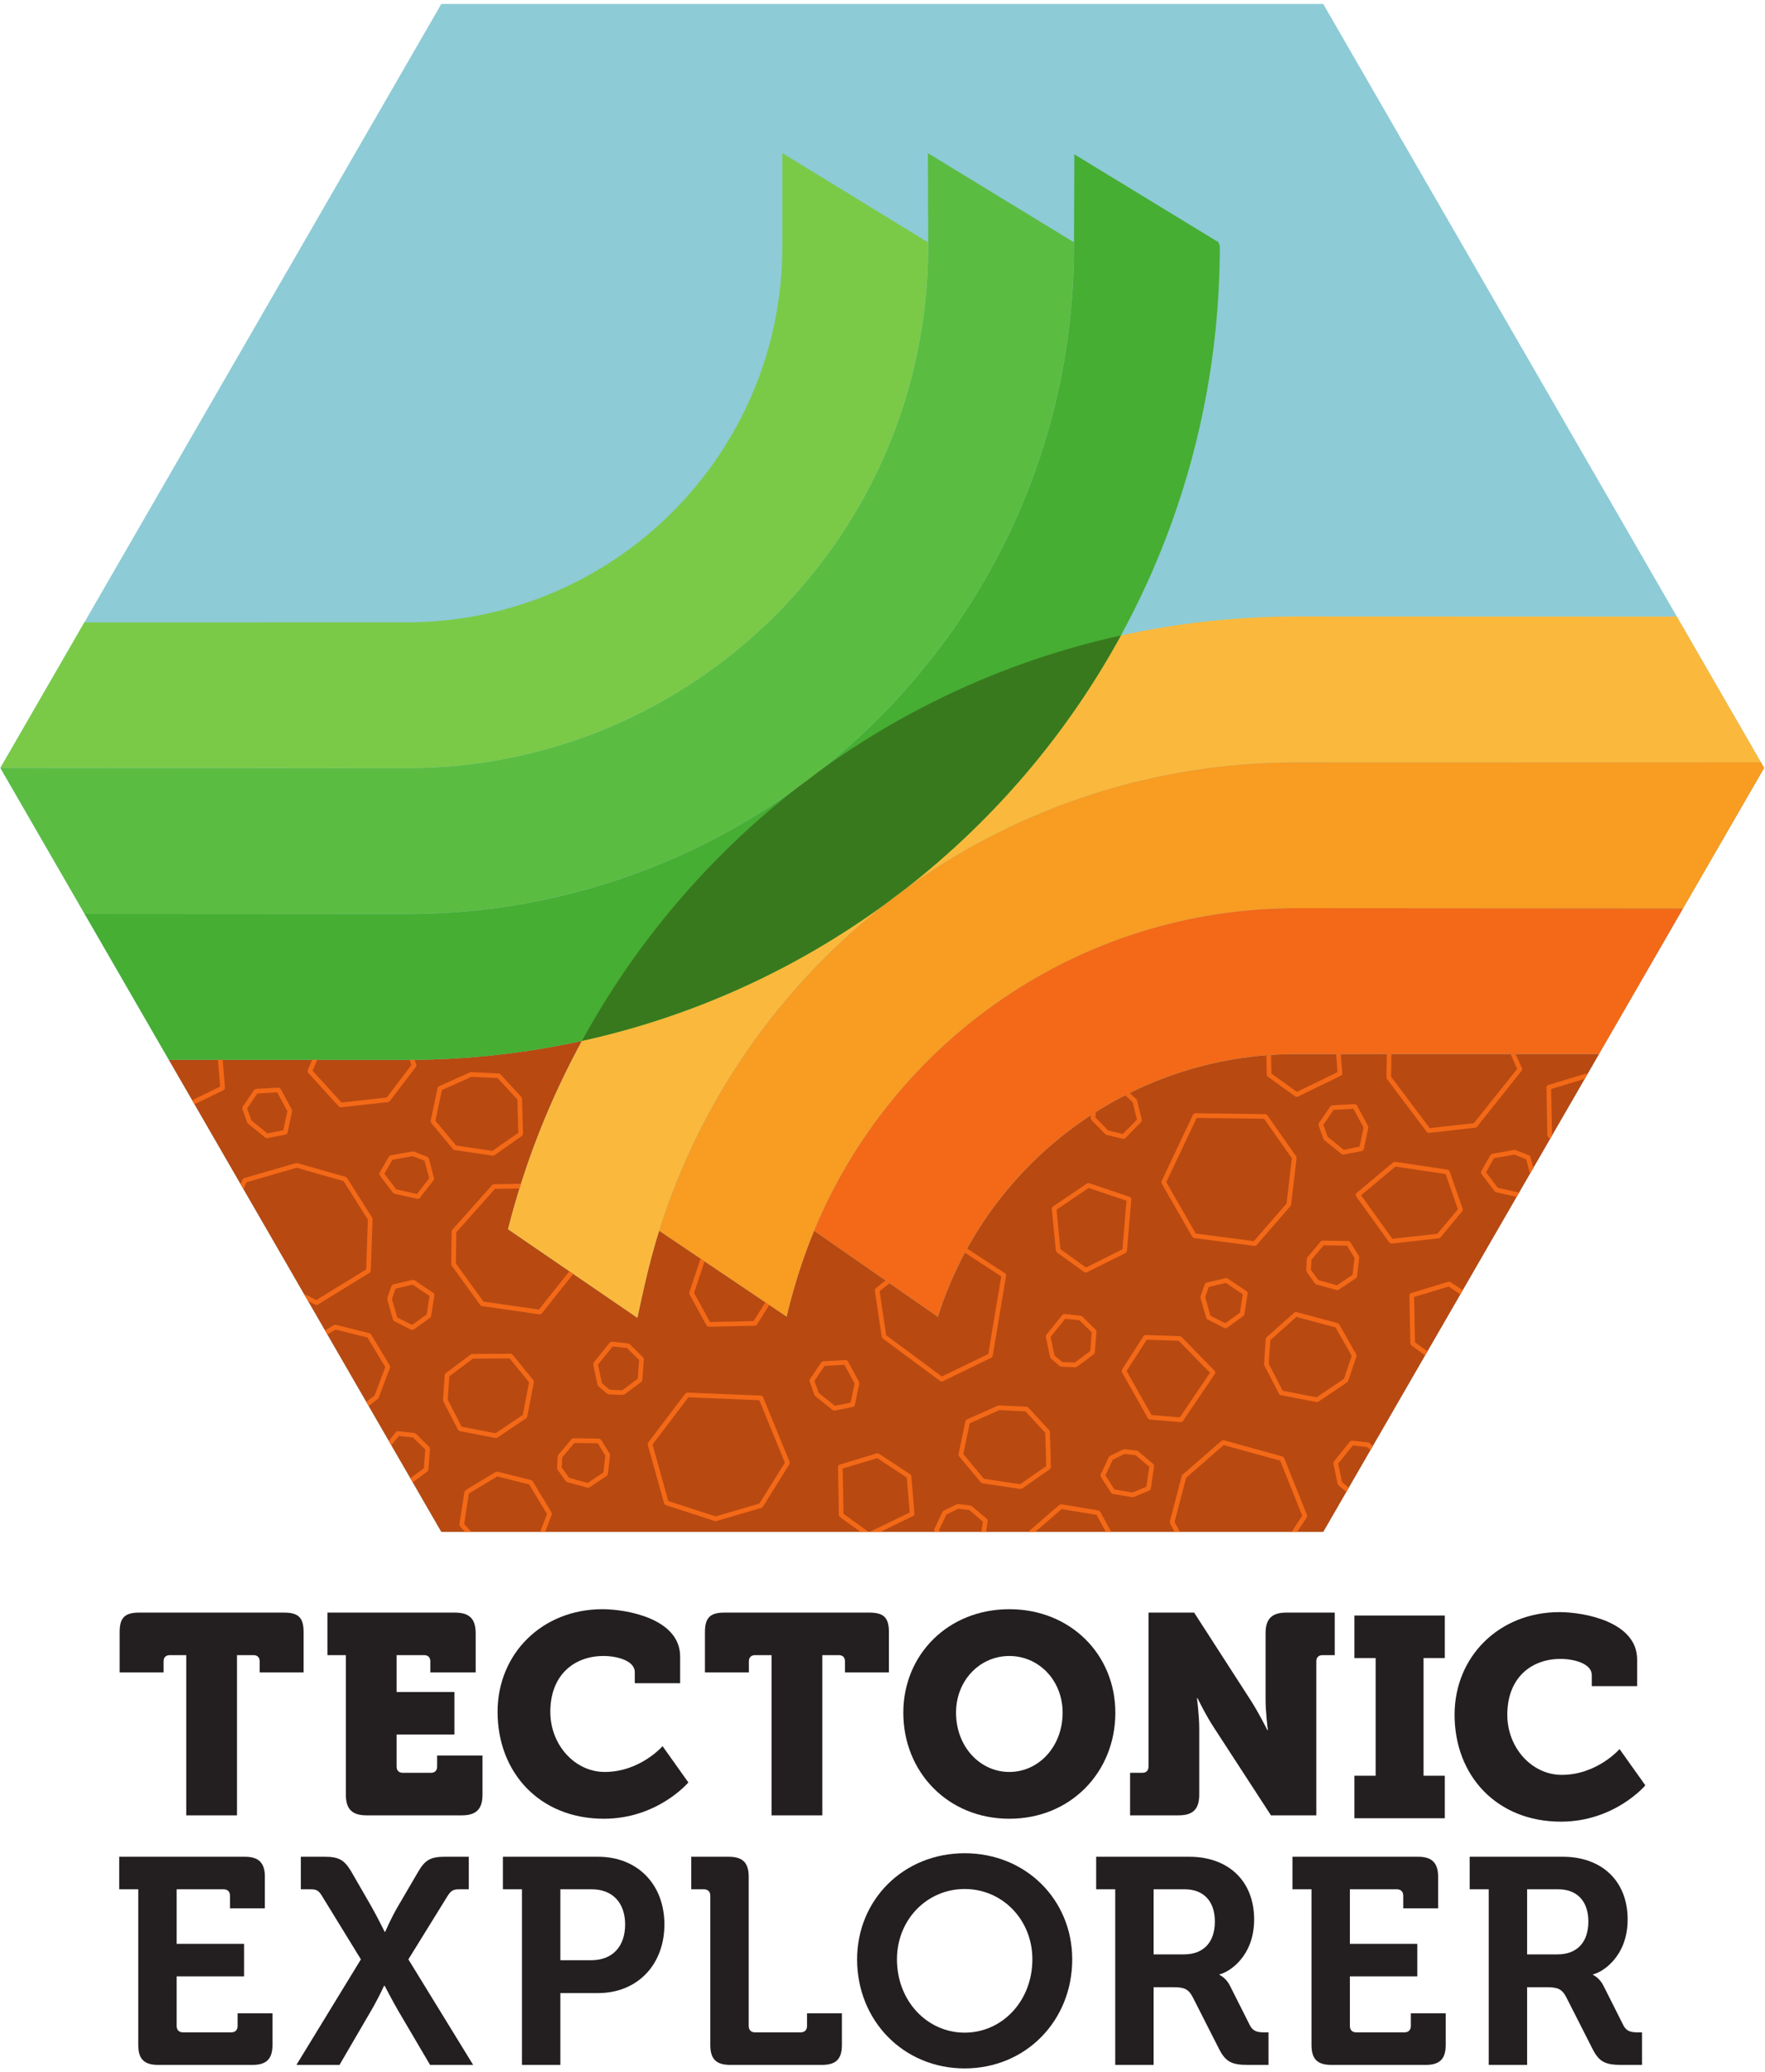 <?xml version="1.0" encoding="UTF-8" standalone="no"?>
<svg
   xmlns:dc="http://purl.org/dc/elements/1.1/"
   xmlns:cc="http://creativecommons.org/ns#"
   xmlns:rdf="http://www.w3.org/1999/02/22-rdf-syntax-ns#"
   xmlns:svg="http://www.w3.org/2000/svg"
   xmlns="http://www.w3.org/2000/svg"
   viewBox="0 0 584 685.333"
   height="685.333"
   width="584"
   xml:space="preserve"
   id="svg2"
   version="1.1"><defs
     id="defs6" /><g
     transform="matrix(1.333,0,0,-1.333,0,685.333)"
     id="g10"><g
       transform="scale(0.1)"
       id="g12"><path
         id="path14"
         style="fill:#231f20;fill-opacity:1;fill-rule:nonzero;stroke:none"
         d="m 462.316,636.516 h 125.95 v 397.554 h 40.808 c 9.856,0 15.481,-5.63 15.481,-15.48 v -27.449 h 109.062 v 99.919 c 0,35.89 -12.668,48.55 -48.551,48.55 H 345.512 c -35.883,0 -48.551,-12.66 -48.551,-48.55 v -99.919 h 109.062 v 27.449 c 0,9.85 5.625,15.48 15.481,15.48 h 40.812 V 636.516" /><path
         id="path16"
         style="fill:#231f20;fill-opacity:1;fill-rule:nonzero;stroke:none"
         d="m 858.484,687.879 c 0,-35.883 15.485,-51.363 51.364,-51.363 h 236.422 c 35.88,0 51.36,15.48 51.36,51.363 v 97.101 h -112.58 v -27.445 c 0,-9.844 -5.63,-15.48 -15.47,-15.48 h -69.662 c -9.855,0 -15.48,5.636 -15.48,15.48 v 79.516 H 1127.97 V 942.594 H 984.438 v 91.476 h 68.252 c 9.85,0 15.48,-5.63 15.48,-15.48 v -27.449 h 112.57 v 97.099 c 0,35.89 -15.47,51.37 -51.36,51.37 H 812.746 v -105.54 h 45.738 V 687.879" /><path
         id="path18"
         style="fill:#231f20;fill-opacity:1;fill-rule:nonzero;stroke:none"
         d="m 1235.11,893.344 c 0,-151.289 104.84,-265.27 263.86,-265.27 133.69,0 209.69,90.059 209.69,90.059 l -64.04,90.07 c 0,0 -55.59,-64.035 -143.55,-64.035 -73.87,0 -135.08,66.848 -135.08,149.176 0,91.465 59.1,138.606 132.27,138.606 32.37,0 77.4,-11.25 77.4,-40.098 v -27.446 h 112.59 v 66.144 c 0,94.28 -132.99,117.5 -192.8,117.5 -149.88,0 -260.34,-110.46 -260.34,-254.706" /><path
         id="path20"
         style="fill:#231f20;fill-opacity:1;fill-rule:nonzero;stroke:none"
         d="m 1915.17,636.516 h 125.95 v 397.554 h 40.81 c 9.86,0 15.48,-5.63 15.48,-15.48 v -27.449 h 109.07 v 99.919 c 0,35.89 -12.67,48.55 -48.55,48.55 h -359.56 c -35.88,0 -48.55,-12.66 -48.55,-48.55 v -99.919 h 109.06 v 27.449 c 0,9.85 5.63,15.48 15.48,15.48 h 40.81 V 636.516" /><path
         id="path22"
         style="fill:#231f20;fill-opacity:1;fill-rule:evenodd;stroke:none"
         d="m 2242.21,891.227 c 0,-147.766 111.17,-263.153 263.15,-263.153 151.98,0 263.16,115.387 263.16,263.153 0,144.243 -111.18,256.823 -263.16,256.823 -151.98,0 -263.15,-112.58 -263.15,-256.823 z m 130.87,0 c 0,80.214 59.11,140.723 132.28,140.723 73.18,0 132.28,-60.509 132.28,-140.723 0,-83.735 -59.1,-147.059 -132.28,-147.059 -73.17,0 -132.28,63.324 -132.28,147.059" /><path
         id="path24"
         style="fill:#231f20;fill-opacity:1;fill-rule:evenodd;stroke:none"
         d="m 2805.1,636.516 h 120.33 c 35.88,0 51.36,15.48 51.36,51.363 v 163.945 c 0,31.664 -5.63,75.285 -5.63,75.285 h 1.41 c 0,0 21.11,-43.621 42.22,-75.285 L 3154.8,636.516 h 112.58 v 382.074 c 0,9.85 5.63,15.48 15.49,15.48 h 30.25 v 105.54 H 3192.8 c -35.89,0 -51.37,-15.48 -51.37,-51.37 V 923.598 c 0,-31.66 5.64,-75.293 5.64,-75.293 h -1.42 c 0,0 -21.11,42.922 -42.21,75.293 L 2964.12,1139.61 H 2850.84 V 757.535 c 0,-9.844 -5.63,-15.48 -15.48,-15.48 H 2805.1 V 636.516" /><path
         id="path26"
         style="fill:#231f20;fill-opacity:1;fill-rule:nonzero;stroke:none"
         d="m 3361.86,629.293 h 224.46 v 105.539 h -52.78 v 292.008 h 52.78 v 105.55 h -224.46 v -105.55 h 52.77 V 734.832 h -52.77 V 629.293" /><path
         id="path28"
         style="fill:#231f20;fill-opacity:1;fill-rule:nonzero;stroke:none"
         d="m 3610.57,886.121 c 0,-151.289 104.84,-265.266 263.86,-265.266 133.7,0 209.69,90.055 209.69,90.055 l -64.04,90.07 c 0,0 -55.59,-64.031 -143.54,-64.031 -73.88,0 -135.09,66.844 -135.09,149.172 0,91.465 59.1,138.609 132.27,138.609 32.37,0 77.41,-11.25 77.41,-40.101 v -27.441 h 112.58 v 66.132 c 0,94.29 -132.99,117.52 -192.8,117.52 -149.87,0 -260.34,-110.47 -260.34,-254.719" /><path
         id="path30"
         style="fill:#231f20;fill-opacity:1;fill-rule:nonzero;stroke:none"
         d="m 343.172,66.719 c 0,-34.914 14.555,-49.465 49.476,-49.465 h 234.239 c 34.187,0 49.472,14.551 49.472,49.465 v 78.566 h -86.57 v -31.281 c 0,-10.18 -5.828,-16.008 -16.008,-16.008 H 454.477 c -10.18,0 -16.008,5.828 -16.008,16.008 v 122.949 h 167.324 v 80.742 H 438.469 v 135.313 h 116.398 c 10.192,0 16.004,-5.817 16.004,-16.008 v -31.277 h 86.574 v 78.566 c 0,34.188 -15.285,49.473 -49.472,49.473 H 295.887 v -80.754 h 47.285 V 66.719" /><path
         id="path32"
         style="fill:#231f20;fill-opacity:1;fill-rule:nonzero;stroke:none"
         d="m 735.793,17.254 h 106.93 l 79.3,136.035 c 17.461,29.824 31.282,60.387 31.282,60.387 h 1.453 c 0,0 15.273,-29.828 32.734,-60.387 L 1067.52,17.254 h 106.94 l -160.78,261.891 96.76,156.402 c 9.46,15.273 15.27,17.461 31.28,17.461 h 21.82 v 80.754 h -58.93 c -34.91,0 -49.46,-7.282 -66.92,-37.828 l -50.198,-85.852 c -17.461,-29.824 -31.277,-62.559 -31.277,-62.559 h -1.457 c 0,0 -16.004,32.735 -32.735,62.559 l -49.472,85.852 c -17.449,29.824 -31.281,37.828 -66.192,37.828 h -59.652 v -80.754 h 21.82 c 16.008,0 21.825,-1.453 31.282,-17.461 L 895.84,279.145 735.793,17.254" /><path
         id="path34"
         style="fill:#231f20;fill-opacity:1;fill-rule:evenodd;stroke:none"
         d="m 1295.62,17.254 h 95.3 V 195.48 h 93.84 c 96.76,0 164.42,69.844 164.42,170.235 0,100.39 -67.66,168.047 -164.42,168.047 h -236.43 v -80.754 h 47.29 z m 95.3,259.703 v 176.051 h 77.85 c 52.37,0 82.93,-34.188 82.93,-87.293 0,-53.836 -30.56,-88.758 -84.39,-88.758 h -76.39" /><path
         id="path36"
         style="fill:#231f20;fill-opacity:1;fill-rule:nonzero;stroke:none"
         d="m 1763.12,66.719 c 0,-34.914 14.55,-49.465 49.47,-49.465 h 227.7 c 34.91,0 49.47,14.551 49.47,49.465 v 78.566 h -86.57 v -31.281 c 0,-10.18 -5.82,-16.008 -16.01,-16.008 h -112.76 c -10.18,0 -16,5.828 -16,16.008 v 370.285 c 0,34.188 -14.54,49.473 -49.47,49.473 h -93.12 v -80.754 h 31.28 c 10.19,0 16.01,-5.817 16.01,-16.008 V 66.719" /><path
         id="path38"
         style="fill:#231f20;fill-opacity:1;fill-rule:evenodd;stroke:none"
         d="m 2127.53,279.145 c 0,-152.043 114.94,-270.618 266.99,-270.618 152.03,0 266.98,118.575 266.98,270.618 0,147.675 -114.95,263.343 -266.98,263.343 -152.05,0 -266.99,-115.668 -266.99,-263.343 z m 98.93,0 c 0,98.937 74.93,174.593 168.06,174.593 93.1,0 168.04,-75.656 168.04,-174.593 0,-103.301 -74.94,-181.868 -168.04,-181.868 -93.13,0 -168.06,78.567 -168.06,181.868" /><path
         id="path40"
         style="fill:#231f20;fill-opacity:1;fill-rule:evenodd;stroke:none"
         d="m 2768.22,17.254 h 95.3 V 210.031 h 48.02 c 26.9,0 37.83,-3.64 48.74,-24.008 l 66.19,-130.218 c 16.74,-32.734 33.47,-38.551 72.02,-38.551 h 50.19 v 80.742 h -9.45 c -16,0 -28.37,1.465 -36.37,16.742 l -50.19,99.657 c -9.46,18.918 -25.47,26.195 -25.47,26.195 v 1.457 c 21.82,4.363 85.84,42.914 85.84,136.035 0,97.481 -66.2,155.68 -160.77,155.68 h -231.34 v -80.754 h 47.29 z m 95.3,274.254 v 161.5 h 77.11 c 46.56,0 74.93,-29.094 74.93,-80.024 0,-51.648 -28.37,-81.476 -76.38,-81.476 h -75.66" /><path
         id="path42"
         style="fill:#231f20;fill-opacity:1;fill-rule:nonzero;stroke:none"
         d="m 3255.41,66.719 c 0,-34.914 14.55,-49.465 49.47,-49.465 h 234.24 c 34.18,0 49.47,14.551 49.47,49.465 v 78.566 h -86.57 v -31.281 c 0,-10.18 -5.82,-16.008 -16,-16.008 h -119.31 c -10.18,0 -16.01,5.828 -16.01,16.008 v 122.949 h 167.33 v 80.742 H 3350.7 v 135.313 h 116.4 c 10.19,0 16.01,-5.817 16.01,-16.008 v -31.277 h 86.57 v 78.566 c 0,34.188 -15.29,49.473 -49.48,49.473 h -312.08 v -80.754 h 47.29 V 66.719" /><path
         id="path44"
         style="fill:#231f20;fill-opacity:1;fill-rule:evenodd;stroke:none"
         d="m 3695.31,17.254 h 95.3 V 210.031 h 48.02 c 26.91,0 37.83,-3.64 48.74,-24.008 l 66.19,-130.218 c 16.74,-32.734 33.47,-38.551 72.02,-38.551 h 50.2 v 80.742 h -9.46 c -16,0 -28.36,1.465 -36.36,16.742 l -50.2,99.657 c -9.46,18.918 -25.46,26.195 -25.46,26.195 v 1.457 c 21.82,4.363 85.84,42.914 85.84,136.035 0,97.481 -66.21,155.68 -160.77,155.68 h -231.34 v -80.754 h 47.28 z m 95.3,274.254 v 161.5 h 77.12 c 46.55,0 74.92,-29.094 74.92,-80.024 0,-51.648 -28.37,-81.476 -76.38,-81.476 h -75.66" /><path
         id="path46"
         style="fill:#8dcbd6;fill-opacity:1;fill-rule:nonzero;stroke:none"
         d="M 0.926,3235.68 1095.46,5131.47 H 3284.54 L 4379.08,3235.68 3284.54,1339.89 H 1095.47 L 0.926,3235.68" /><path
         id="path48"
         style="fill:#b84911;fill-opacity:1;fill-rule:evenodd;stroke:none"
         d="m 3969.28,2525.89 -684.74,-1186 H 1095.47 l -676.415,1171.57 589.715,-0.27 c 149.62,0 295.44,16.27 435.78,47.15 -79.58,-145.82 -141.7,-302.52 -183.56,-467.32 l 321.09,-219.84 c 0,0 14.12,67.34 26.95,119.36 8.49,34.45 18.06,68.47 28.67,102.02 l -1.52,-5.2 316.47,-213.27 c 0,0 21.45,100.55 68.05,213.2 l 307.19,-213.45 c 119.35,377.92 472.72,651.89 890.1,651.89 l 751.29,0.16" /><path
         id="path50"
         style="fill:#fab93d;fill-opacity:1;fill-rule:nonzero;stroke:none"
         d="m 1609.03,1990.54 c -12.83,-52.02 -26.95,-119.36 -26.95,-119.36 l -321.09,219.84 c 221.96,873.97 1013.97,1520.47 1957,1520.47 l 944.31,-0.35 209.09,-362.15 -1153.4,0.57 c -777.97,0 -1430.71,-536.09 -1608.96,-1259.02" /><path
         id="path52"
         style="fill:#f89c22;fill-opacity:1;fill-rule:nonzero;stroke:none"
         d="m 3217.99,3249.56 h 1153.07 l 8.02,-13.88 -201.3,-348.65 -959.79,0.62 c -539.51,0 -1001.96,-329.86 -1196.69,-798.91 -47.01,-113.23 -68.65,-214.65 -68.65,-214.65 l -316.47,213.27 c 0,0 8.2,29.87 31.95,92.51 237.04,625.26 841.5,1069.69 1549.86,1069.69" /><path
         id="path54"
         style="fill:#f36917;fill-opacity:1;fill-rule:nonzero;stroke:none"
         d="m 2327.89,1873.84 -307.19,213.45 c 194.37,469.82 657.23,800.36 1197.29,800.36 l 959.79,-0.62 -208.5,-361.14 -751.29,-0.16 c -417.38,0 -770.75,-273.97 -890.1,-651.89" /><path
         id="path56"
         style="fill:#46ae33;fill-opacity:1;fill-rule:nonzero;stroke:none"
         d="m 3027.79,4530.21 c 0,-1115.09 -903.93,-2019.02 -2019.02,-2019.02 l -589.715,0.27 -209.086,362.15 798.801,-0.49 c 915.2,0 1657.09,741.89 1657.09,1657.09 l 0.86,228.11 357.88,-218.15 3.19,-9.96" /><path
         id="path58"
         style="fill:#5bbc42;fill-opacity:1;fill-rule:nonzero;stroke:none"
         d="m 2665.86,4530.21 c 0,-915.2 -741.89,-1657.09 -1657.09,-1657.09 H 210.246 L 0.926,3235.68 1008.77,3235.04 c 715.32,0 1295.18,579.85 1295.18,1295.17 l -0.72,231.02 362.26,-221.06 0.37,-9.96" /><path
         id="path60"
         style="fill:#7aca48;fill-opacity:1;fill-rule:nonzero;stroke:none"
         d="m 1008.77,3235.04 -1007.754,0.79 208.371,360.92 799.383,0.2 c 515.44,0 933.27,417.82 933.27,933.26 l -0.04,231.02 361.17,-221.06 0.78,-9.96 c 0,-715.32 -579.86,-1295.17 -1295.18,-1295.17" /><path
         id="path62"
         style="fill:#38791e;fill-opacity:1;fill-rule:nonzero;stroke:none"
         d="m 1444.55,2558.34 c 133.27,244.18 315.49,457.79 533.49,627.66 17.98,12.99 35.69,26.33 53.12,40.01 220.76,160.67 475.34,277.67 751.05,338.33 -133.26,-244.18 -315.49,-457.79 -533.48,-627.66 -17.98,-12.99 -35.69,-26.33 -53.12,-40.01 C 1974.85,2736 1720.27,2618.99 1444.55,2558.34" /><path
         id="path64"
         style="fill:#f36917;fill-opacity:1;fill-rule:nonzero;stroke:none"
         d="m 3852.38,2326.46 -4.6,-11.02 -4.56,3.27 c -0.73,0.53 -2.4,3.71 -2.42,4.62 l -2.26,119.7 c -0.04,2.01 2.21,5.1 4.13,5.68 l 92.54,28.06 c 0.75,0.23 4.23,-0.28 4.89,-0.71 l -6.47,-11.93 -83.37,-25.28 z m -3116.044,-82.96 -124.633,-36.14 -7.254,-17.01 -7.273,12.6 4.902,11.51 c 0.317,0.74 2.961,3.08 3.735,3.3 l 128.89,37.38 c 0.25,0.07 2.965,0.08 3.215,0 l 120.168,-34.28 c 0.477,-0.14 3.051,-2.07 3.316,-2.49 l 62.539,-98.84 c 0.164,-0.26 0.907,-3 0.895,-3.31 l -4.434,-128.5 c -0.035,-1.05 -1.875,-4.21 -2.765,-4.76 L 788.629,1903.7 c -0.949,-0.59 -4.633,-0.75 -5.633,-0.26 l -18.09,8.99 -10.515,18.21 30.894,-15.34 123.598,75.94 4.265,123.59 -60.39,95.45 z m 51.074,267.79 -11.472,-26.94 71.875,-78.99 112.074,12.45 61.543,80.9 -4.69,12.5 12.39,0.08 4.32,-11.5 c 0.39,-1.04 -0.15,-4.69 -0.82,-5.57 l -64.989,-85.43 c -0.391,-0.52 -3.344,-2.19 -3.989,-2.26 l -117.5,-13.06 c -0.937,-0.1 -4.312,1.17 -4.945,1.87 l -76.387,83.94 c -1.004,1.11 -1.632,4.83 -1.05,6.2 l 10.996,25.82 z m 273.52,-240.7 c 0.87,-0.34 3.27,-3.04 3.5,-3.93 l 12.91,-49.01 c 0.22,-0.85 -0.5,-4.35 -1.03,-5.04 l -34.28,-44.26 c -0.9,-1.15 -4.44,-2.43 -5.87,-2.12 l -57.285,12.8 c -0.441,0.1 -3.094,1.8 -3.367,2.17 l -32.883,43.47 c -0.949,1.26 -1.187,5.04 -0.406,6.4 l 23.109,40.34 c 0.387,0.68 3.258,2.7 4.027,2.84 l 54.985,9.79 c 0.25,0.05 2.92,-0.22 3.15,-0.31 z m -7,-9.75 -29.16,11.46 -50.7,-9.03 -19.847,-34.64 29.277,-38.71 51.59,-11.53 30.26,39.07 z m 171.98,-58.21 67.3,1.27 -3.67,-11.7 -60.87,-1.15 -95.97,-107.66 -1.03,-77.5 68.52,-94.54 137.49,-19.67 75.7,95 9.63,-6.59 -78.3,-98.26 c -0.75,-0.94 -4.19,-2.31 -5.37,-2.13 l -143.23,20.48 c -0.63,0.09 -3.52,1.84 -3.89,2.35 l -71.1,98.1 c -0.22,0.29 -1.12,3.13 -1.11,3.49 l 1.09,81.6 c 0.01,0.47 1.15,3.44 1.47,3.79 l 99.11,111.18 c 0.44,0.5 3.55,1.93 4.23,1.94 z m 9.26,263.41 -64.78,3.08 -73.46,-32.71 -16.03,-76.27 51.18,-61.41 90.17,-13.47 64.3,45.02 -2.25,82.54 z m 6.93,9.64 52.22,-56.57 c 0.33,-0.36 1.53,-3.31 1.54,-3.79 l 2.41,-87.85 c 0.03,-1.05 -1.62,-4.32 -2.48,-4.92 l -68.77,-48.16 c -0.45,-0.31 -3.65,-1.07 -4.2,-0.98 l -94.65,14.14 c -0.49,0.08 -3.29,1.65 -3.61,2.03 l -54.4,65.28 c -0.54,0.65 -1.4,4.09 -1.22,4.92 l 17.22,81.93 c 0.2,0.93 2.47,3.74 3.33,4.12 l 77.43,34.48 2.64,0.5 68.55,-3.27 c 0.58,-0.02 3.59,-1.43 3.99,-1.86 z m 170.65,-1001.53 46.18,-12.73 38.73,25.83 4.86,42.14 -18.68,30.32 -58.02,0.87 -30.13,-35.75 -1.24,-25.21 z m -8.25,-8.46 -20.69,28.79 c -0.24,0.34 -1.11,3.28 -1.09,3.68 l 1.45,29.21 c 0.01,0.38 1.12,3.17 1.36,3.46 l 33.18,39.35 c 0.51,0.62 3.72,2.09 4.53,2.07 l 63.96,-0.95 c 1.09,-0.02 4.29,-1.84 4.87,-2.76 l 21.41,-34.76 c 0.22,-0.34 0.88,-3.32 0.83,-3.72 l -5.4,-46.82 c -0.08,-0.76 -1.91,-3.75 -2.55,-4.18 l -43.19,-28.79 c -0.62,-0.41 -4.06,-0.97 -4.78,-0.77 l -50.71,13.98 c -0.41,0.11 -2.94,1.88 -3.18,2.21 z m -289.13,260.33 -4.01,-58.03 34.7,-67.14 83.99,-16.17 67.75,45.62 15.48,80.83 -48.26,59.2 -91.09,-0.56 z m -9.1,7.72 62.23,46.49 c 0.29,0.22 3.1,1.16 3.45,1.16 l 95.78,0.59 c 0.82,0 4.02,-1.5 4.54,-2.14 l 51.74,-63.46 c 0.49,-0.61 1.35,-4.01 1.2,-4.77 l -16.44,-85.88 c -0.12,-0.59 -1.97,-3.39 -2.47,-3.73 l -71.75,-48.32 c -0.49,-0.33 -3.76,-1 -4.35,-0.88 l -89.11,17.16 c -0.84,0.16 -3.68,2.29 -4.07,3.04 l -36.74,71.09 c -0.11,0.22 -0.65,2.83 -0.64,3.07 l 4.31,62.32 c 0.05,0.75 1.72,3.81 2.32,4.26 z m -134.418,216.57 c 0.363,1.05 3.093,3.51 4.171,3.77 l 48.087,11.28 c 0.65,0.16 4.01,-0.45 4.57,-0.82 l 47.16,-31.59 c 1.23,-0.82 2.74,-4.28 2.51,-5.74 l -8.18,-51.98 c -0.09,-0.6 -1.85,-3.45 -2.34,-3.81 l -40.92,-29.5 c -1.09,-0.79 -4.83,-1.08 -6.03,-0.48 l -42.325,21.39 c -0.606,0.3 -2.789,2.94 -2.973,3.6 l -14.285,50.09 c -0.09,0.31 -0.012,3.19 0.094,3.5 z m 9.949,-6.83 -8.813,-25.53 13.082,-45.88 36.9,-18.65 36.08,26.02 7.22,45.91 -41.97,28.11 z m -504.824,467.65 69.5,33.77 -5.45,66.5 h 11.676 l 5.695,-69.52 c 0.137,-1.68 -1.742,-4.97 -3.257,-5.71 l -72.332,-35.14 z m 124.586,-21.6 c -0.313,0.87 0.148,4.45 0.671,5.22 l 28.52,41.89 c 0.492,0.72 3.605,2.48 4.48,2.53 l 55.891,3.16 c 1.461,0.08 4.754,-1.75 5.449,-3.04 l 27.922,-51.63 c 0.219,-0.39 0.668,-3.52 0.574,-3.96 l -11.238,-53.34 c -0.328,-1.54 -3.019,-4.2 -4.566,-4.5 l -45.606,-9.03 c -0.765,-0.15 -4.176,0.69 -4.785,1.18 l -43.461,35.08 c -0.195,0.15 -1.746,2.34 -1.828,2.57 z m 11.953,1.11 10.48,-29.53 40.07,-32.34 39.172,7.75 10.008,47.49 -25.152,46.5 -49.34,-2.8 z m 1148.904,-529.94 108.33,2.35 29.13,46.6 9.65,-6.51 -30.58,-48.92 c -0.56,-0.9 -3.75,-2.71 -4.81,-2.73 l -115,-2.5 c -1.34,-0.03 -4.58,1.84 -5.23,3.01 l -42.5,77.5 c -0.32,0.59 -0.62,4 -0.41,4.64 l 27.98,83.94 10.01,-6.75 -26.15,-78.46 z m -217.91,-169.29 38.46,28.55 3.5,46.43 -30.22,29.77 -35.4,3.94 -36.39,-45.18 9.61,-45.75 19.1,-16.5 z m 1.58,-11.71 -35.42,1.43 c -0.41,0.01 -3.26,1.14 -3.57,1.41 l -22.12,19.11 c -0.29,0.25 -1.82,2.84 -1.89,3.21 l -10.59,50.37 c -0.16,0.79 0.66,4.22 1.16,4.84 l 40.13,49.82 c 0.69,0.85 4.09,2.25 5.18,2.13 l 40.57,-4.52 c 0.4,-0.04 3.16,-1.35 3.44,-1.63 l 33.57,-33.09 c 0.55,-0.53 1.78,-3.81 1.72,-4.58 l -3.89,-51.76 c -0.06,-0.74 -1.74,-3.8 -2.34,-4.24 l -42.24,-31.36 c -0.34,-0.25 -3.29,-1.16 -3.71,-1.14 z m 547.77,-295.1 62.23,-44.71 h -19.93 l -51.46,36.96 c -0.74,0.53 -2.41,3.71 -2.42,4.61 l -2.26,119.71 c -0.04,2.01 2.2,5.09 4.12,5.67 l 92.54,28.07 c 0.76,0.23 4.24,-0.28 4.89,-0.71 l 78.06,-51.42 c 0.71,-0.47 2.52,-3.53 2.59,-4.39 l 7.66,-93.37 c 0.13,-1.68 -1.75,-4.98 -3.26,-5.71 l -81.15,-39.42 h -26.63 l 99.11,48.15 -7.09,86.58 -73.41,48.36 -85.72,-25.99 z m -1287.044,455.24 22.164,13.4 c 0.52,0.31 3.836,0.81 4.422,0.67 l 83.914,-21 c 0.579,-0.14 3.262,-2.12 3.567,-2.63 l 46.879,-77.72 c 0.437,-0.72 0.761,-4.27 0.461,-5.06 l -28.246,-74.87 c -0.086,-0.22 -1.664,-2.38 -1.86,-2.52 l -22.937,-17.96 -5.875,10.18 20.363,15.93 26.676,70.71 -44.184,73.24 -79.23,19.82 -20.293,-12.27 z m 2334.094,536.78 c 0.95,-0.01 4.15,-1.69 4.69,-2.47 l 71.81,-102.27 c 0.29,-0.41 1.07,-3.53 1.01,-4.02 l -13.6,-116.17 c -0.03,-0.3 -1.18,-2.91 -1.38,-3.14 l -84.32,-97.07 c -0.69,-0.79 -4.11,-2.09 -5.14,-1.96 l -150.15,19.59 c -0.87,0.11 -3.85,2.1 -4.29,2.87 l -76.16,132.73 c -0.49,0.86 -0.63,4.49 -0.21,5.39 l 78.33,165.37 c 0.64,1.35 3.84,3.35 5.34,3.33 z m -3.12,-11.6 -167.37,2.1 -75.44,-159.25 73.22,-127.6 144.18,-18.81 81.1,93.37 13.13,112.18 z m 320.62,-107.99 c 0.55,0.46 3.89,1.39 4.59,1.28 l 130.56,-19.58 c 1.31,-0.19 4.19,-2.59 4.63,-3.84 l 32.64,-93.56 c 0.38,-1.1 -0.28,-4.75 -1.02,-5.64 l -54.4,-65.28 c -0.36,-0.43 -3.27,-2 -3.83,-2.06 l -117.5,-13.05 c -1.24,-0.14 -4.64,1.37 -5.37,2.38 l -82.75,115.19 c -1.64,2.27 -1.15,6.07 0.99,7.86 z m 5.45,-10.61 -85.3,-71.16 77.62,-108.03 111.79,12.43 50.79,60.95 -30.4,87.14 z m 324.48,18.2 -29.17,11.46 -50.69,-9.03 -19.85,-34.65 29.27,-38.7 51.6,-11.53 5.27,6.81 -10.18,-17.63 -51.31,11.46 c -0.44,0.1 -3.1,1.8 -3.37,2.17 l -32.88,43.47 c -0.95,1.26 -1.19,5.03 -0.41,6.4 l 23.11,40.35 c 0.39,0.67 3.26,2.69 4.03,2.83 l 54.99,9.79 c 0.24,0.04 2.91,-0.22 3.14,-0.31 l 33.45,-13.15 c 0.86,-0.34 3.26,-3.03 3.5,-3.93 l 7.19,-27.3 -8.26,-14.32 z m -26.13,261.22 15.71,-35.49 c 0.54,-1.22 0.06,-4.94 -0.77,-5.98 l -110.97,-139.26 c -0.38,-0.47 -3.3,-2.09 -3.9,-2.16 l -115.32,-13.05 c -1.19,-0.13 -4.59,1.33 -5.31,2.28 l -99.01,131.65 c -0.23,0.31 -1.17,3.19 -1.16,3.57 l 0.78,58.38 11.63,0.01 -0.75,-56.56 95.81,-127.4 109.63,12.41 107.28,134.62 -16.37,36.98 z m -1216.8,-886.81 -64.78,3.08 -73.45,-32.7 -16.04,-76.28 51.18,-61.41 90.17,-13.47 64.31,45.02 -2.26,82.54 z m 6.93,9.64 52.23,-56.57 c 0.32,-0.36 1.52,-3.31 1.54,-3.79 l 2.41,-87.85 c 0.02,-1.05 -1.62,-4.32 -2.48,-4.92 l -68.78,-48.15 c -0.45,-0.32 -3.65,-1.07 -4.19,-0.99 l -94.66,14.14 c -0.49,0.08 -3.29,1.65 -3.61,2.03 l -54.4,65.28 c -0.54,0.65 -1.39,4.1 -1.22,4.92 l 17.22,81.94 c 0.2,0.92 2.47,3.73 3.33,4.11 l 77.43,34.48 2.64,0.5 68.54,-3.26 c 0.59,-0.03 3.61,-1.44 4,-1.87 z m 720.06,315.98 46.18,-12.72 38.74,25.82 4.86,42.15 -18.69,30.32 -58.01,0.86 -30.14,-35.74 -1.24,-25.21 z m -8.25,-8.45 -20.69,28.79 c -0.23,0.33 -1.1,3.27 -1.08,3.68 l 1.44,29.21 c 0.02,0.37 1.12,3.17 1.36,3.46 l 33.18,39.35 c 0.52,0.61 3.73,2.08 4.53,2.07 l 63.97,-0.96 c 1.09,-0.01 4.28,-1.83 4.86,-2.76 l 21.42,-34.75 c 0.21,-0.34 0.87,-3.33 0.82,-3.72 l -5.39,-46.83 c -0.09,-0.76 -1.92,-3.75 -2.55,-4.17 l -43.2,-28.8 c -0.62,-0.41 -4.05,-0.97 -4.77,-0.77 l -50.72,13.98 c -0.4,0.11 -2.94,1.88 -3.18,2.22 z m -110.85,-140.59 -4.03,-58.33 34.7,-67.14 83.99,-16.17 68.12,45.87 19.1,56.85 -40.02,70.62 -97.12,26.06 z m -9.51,7.1 68.85,61.43 c 0.8,0.71 4.36,1.56 5.38,1.28 l 102.5,-27.5 c 0.6,-0.16 3.25,-2.22 3.56,-2.75 l 42.5,-75 c 0.35,-0.62 0.68,-4.05 0.45,-4.72 l -20.55,-61.19 c -0.12,-0.36 -1.95,-2.76 -2.27,-2.97 l -71.75,-48.31 c -0.49,-0.34 -3.76,-1 -4.34,-0.89 l -89.12,17.16 c -0.84,0.16 -3.68,2.29 -4.07,3.04 l -36.74,71.09 c -0.11,0.22 -0.65,2.83 -0.64,3.08 l 4.31,62.31 c 0.04,0.58 1.5,3.56 1.93,3.94 z m -153.38,131.88 c 0.36,1.05 3.1,3.52 4.17,3.77 l 48.09,11.29 c 0.65,0.15 4.01,-0.46 4.56,-0.83 l 47.17,-31.59 c 1.23,-0.82 2.73,-4.27 2.51,-5.73 l -8.18,-51.98 c -0.09,-0.6 -1.85,-3.46 -2.34,-3.82 l -40.93,-29.5 c -1.08,-0.79 -4.82,-1.08 -6.02,-0.47 l -42.33,21.38 c -0.6,0.31 -2.78,2.95 -2.97,3.6 l -14.28,50.09 c -0.09,0.32 -0.01,3.2 0.09,3.5 z m 9.95,-6.82 -8.81,-25.54 13.08,-45.88 36.9,-18.64 36.09,26.01 7.22,45.91 -41.98,28.11 z m -377.2,85.9 c -0.59,0.42 -2.32,3.44 -2.39,4.16 l -10.04,103.91 c -0.13,1.28 1.46,4.66 2.53,5.38 l 85,57.5 c 0.73,0.5 4.28,0.98 5.12,0.69 l 100.83,-34.02 c 2.02,-0.69 4.12,-3.88 3.94,-6.01 l -10.84,-128.47 c -0.09,-1.14 -2.17,-4.2 -3.2,-4.71 l -96.42,-48.15 c -1.19,-0.59 -4.92,-0.29 -6,0.48 z m 8.93,7.91 63.54,-45.65 90.37,45.12 10.17,120.67 -93.78,31.65 -79.75,-53.95 z m 640.9,307.22 c -0.31,0.88 0.15,4.46 0.67,5.23 l 28.52,41.88 c 0.49,0.73 3.6,2.49 4.48,2.54 l 55.89,3.16 c 1.46,0.08 4.75,-1.75 5.45,-3.04 l 27.92,-51.62 c 0.22,-0.41 0.67,-3.53 0.58,-3.97 l -11.25,-53.34 c -0.32,-1.54 -3.02,-4.2 -4.56,-4.51 l -45.61,-9.02 c -0.76,-0.15 -4.17,0.69 -4.78,1.18 l -43.46,35.07 c -0.2,0.16 -1.75,2.35 -1.83,2.58 z m 11.95,1.12 10.48,-29.54 40.07,-32.33 39.17,7.75 10.01,47.49 -25.15,46.5 -49.34,-2.8 z m -481.05,79.14 16.75,-15.29 c 0.22,-0.19 1.66,-2.62 1.73,-2.91 l 11.81,-48.11 c 0.27,-1.09 -0.7,-4.65 -1.48,-5.46 l -39.52,-40.47 c -0.82,-0.84 -4.39,-1.87 -5.52,-1.6 l -41.16,9.89 c -0.25,0.06 -2.61,1.39 -2.79,1.58 l -34.71,35.35 c -0.48,0.49 -1.69,3.72 -1.65,4.41 l 0.45,7.62 12.12,7.79 -0.8,-13.52 31.72,-32.31 36.32,-8.72 34.95,35.8 -10.62,43.26 -18.72,17.09 z m -136.04,-668.92 38.46,28.56 3.49,46.42 -30.21,29.78 -35.4,3.94 -36.4,-45.18 9.62,-45.75 19.1,-16.51 z m 1.58,-11.71 -35.42,1.43 c -0.41,0.02 -3.26,1.14 -3.57,1.41 l -22.12,19.12 c -0.29,0.24 -1.82,2.83 -1.89,3.2 l -10.59,50.37 c -0.17,0.79 0.66,4.22 1.16,4.85 l 40.13,49.81 c 0.69,0.85 4.09,2.26 5.17,2.13 l 40.58,-4.51 c 0.4,-0.04 3.15,-1.36 3.44,-1.64 l 33.57,-33.08 c 0.55,-0.54 1.78,-3.82 1.72,-4.58 l -3.9,-51.77 c -0.05,-0.74 -1.73,-3.79 -2.33,-4.23 l -42.25,-31.37 c -0.33,-0.25 -3.28,-1.15 -3.7,-1.14 z m -172.05,227.34 -33.33,-199.29 c -0.15,-0.96 -2.32,-3.85 -3.19,-4.28 l -120.97,-58.65 c -1.2,-0.59 -4.93,-0.24 -6,0.56 l -143.05,106.04 c -0.48,0.36 -2.2,3.23 -2.29,3.82 l -17.07,114.8 c -0.18,1.18 1.17,4.63 2.09,5.38 l 24.56,19.85 9.95,-6.92 -24.61,-19.89 16.23,-109.12 138.28,-102.52 115.09,55.81 32.2,192.58 -90.36,58.84 5.59,10.25 94.31,-61.42 c 1.3,-0.85 2.82,-4.31 2.57,-5.84 z m 356.83,-357.18 c -1.01,0.08 -4.09,2.04 -4.59,2.93 l -64.95,114.94 c -0.65,1.15 -0.54,4.9 0.18,6.01 l 53.63,83.32 c 0.63,0.98 3.91,2.71 5.08,2.67 l 84.93,-2.67 c 0.56,-0.02 3.58,-1.35 3.97,-1.75 l 82.64,-84.56 c 1.59,-1.63 1.93,-5.44 0.65,-7.33 l -79.52,-117.35 c -0.69,-1.03 -4.05,-2.64 -5.29,-2.54 z m 4.02,11.34 70.28,-5.79 74.95,110.6 -77.68,79.49 -79.3,2.5 -49.95,-77.6 z m -96.1,-110.97 -18.21,-38.65 22.44,-35.1 44.66,-7.5 34.51,14.3 7.24,49.51 -34.03,28.76 -27.24,3.04 z m -6.94,9.56 32.72,16 c 0.24,0.11 2.94,0.58 3.2,0.55 l 30.69,-3.43 c 0.29,-0.03 2.88,-1.14 3.11,-1.34 l 37.84,-31.98 c 0.85,-0.73 2.16,-4.18 2,-5.28 l -8.19,-55.99 c -0.17,-1.16 -2.44,-4.08 -3.53,-4.53 l -39.1,-16.19 c -0.24,-0.1 -2.93,-0.41 -3.19,-0.37 l -48.85,8.2 c -0.69,0.12 -3.56,2.02 -3.94,2.61 l -25.56,39.98 c -0.6,0.93 -0.84,4.61 -0.37,5.62 l 20.46,43.4 c 0.18,0.38 2.34,2.57 2.71,2.75 z m 400.74,948.85 63.35,-45.51 100.75,48.94 -3.68,44.95 11.67,0.01 3.93,-47.97 c 0.14,-1.68 -1.74,-4.98 -3.25,-5.71 l -107.45,-52.2 c -1.17,-0.57 -4.89,-0.25 -5.94,0.51 l -68.53,49.23 c -0.74,0.53 -2.41,3.71 -2.42,4.61 l -0.92,48.57 11.62,0.85 z M 1960.09,1513.42 c 0.36,-0.88 0.05,-4.48 -0.45,-5.29 l -66.08,-106.06 c -0.27,-0.42 -2.83,-2.36 -3.31,-2.5 l -112.24,-32.87 c -0.3,-0.09 -3.14,-0.05 -3.44,0.05 l -122.3,39.68 c -0.99,0.32 -3.52,2.96 -3.81,3.97 l -40.64,145.86 c -0.23,0.85 0.44,4.37 0.97,5.07 l 92.42,121.97 c 0.61,0.79 3.89,2.34 4.88,2.3 l 182.84,-7.49 c 1.48,-0.06 4.57,-2.23 5.14,-3.61 z m -11.9,-1.66 -63.47,154.88 -176.07,7.21 -88.84,-117.25 39.03,-140.07 117.62,-38.16 108.4,31.74 z m 61.4,201.82 c -0.32,0.87 0.14,4.45 0.67,5.22 l 28.52,41.88 c 0.49,0.73 3.6,2.49 4.48,2.54 l 55.89,3.16 c 1.46,0.08 4.75,-1.75 5.45,-3.04 l 27.92,-51.63 c 0.22,-0.4 0.67,-3.51 0.57,-3.96 l -11.23,-53.34 c -0.33,-1.54 -3.02,-4.2 -4.57,-4.5 l -45.61,-9.03 c -0.76,-0.15 -4.17,0.69 -4.78,1.18 l -43.46,35.07 c -0.2,0.16 -1.75,2.35 -1.83,2.58 z m 11.95,1.11 10.48,-29.53 40.07,-32.34 39.17,7.75 10.01,47.49 -25.15,46.49 -49.34,-2.79 z m 723.5,-374.8 -23.13,42.27 -86.73,14.32 -65.4,-56.59 h -15.01 c 0.21,1.55 0.85,3.13 1.73,3.9 l 73.13,63.27 c 0.59,0.52 3.98,1.47 4.75,1.34 l 92.22,-15.22 c 0.84,-0.14 3.75,-2.2 4.16,-2.95 l 27.54,-50.34 z m 460.95,0 26.44,40.18 -54.73,136.54 -140.17,38.69 -93.3,-81.17 -28.62,-109.26 12.77,-24.98 h -13.06 l -11.08,21.66 c -0.22,0.45 -0.57,3.64 -0.45,4.12 l 29.64,113.15 c 0.08,0.3 1.58,2.71 1.81,2.91 l 97.01,84.4 c 0.79,0.69 4.36,1.5 5.36,1.22 l 145.96,-40.29 c 0.85,-0.24 3.52,-2.62 3.85,-3.44 l 56.94,-142.05 c 0.37,-0.91 0.01,-4.53 -0.54,-5.36 l -23.9,-36.32 z m 306.3,470.43 31,-22.27 -5.84,-10.12 -34.31,24.65 c -0.74,0.53 -2.41,3.71 -2.43,4.61 l -2.25,119.7 c -0.04,2.01 2.2,5.1 4.12,5.68 l 92.54,28.06 c 0.76,0.23 4.24,-0.27 4.89,-0.7 l 30.8,-20.29 -5.83,-10.1 -29.09,19.17 -85.72,-26 z m -170.5,-371.29 -19.64,16.97 c -0.29,0.24 -1.81,2.83 -1.89,3.2 l -10.59,50.37 c -0.16,0.79 0.66,4.22 1.17,4.85 l 40.12,49.81 c 0.69,0.86 4.09,2.26 5.18,2.13 l 40.57,-4.51 c 0.4,-0.05 3.16,-1.36 3.44,-1.64 l 7.39,-7.28 -6.01,-10.41 -8.11,7.99 -35.4,3.94 -36.39,-45.18 9.61,-45.75 16.47,-14.23 z m -999.65,-46.59 32.73,15.99 c 0.24,0.12 2.93,0.59 3.2,0.56 l 30.68,-3.43 c 0.29,-0.03 2.88,-1.15 3.11,-1.34 l 37.84,-31.99 c 0.85,-0.72 2.16,-4.17 2,-5.28 l -3.96,-27.06 h -11.76 l 3.73,25.54 -34.01,28.77 -27.25,3.04 -29.36,-14.35 -18.22,-38.66 2.78,-4.34 h -13.81 c -1.1,1.72 -1.34,5.39 -0.86,6.39 l 20.45,43.41 c 0.18,0.38 2.34,2.57 2.71,2.75 z m -1187.91,-52.55 -12.55,13.76 c -0.55,0.61 -1.57,4 -1.45,4.81 l 12.54,80.91 c 0.12,0.77 2.08,3.68 2.74,4.09 l 74.83,45.24 c 0.52,0.31 3.84,0.81 4.42,0.66 l 83.92,-20.98 c 0.57,-0.15 3.26,-2.13 3.56,-2.65 l 46.88,-77.71 c 0.44,-0.72 0.76,-4.27 0.46,-5.06 l -16.25,-43.07 h -12.44 l 16.81,44.54 -44.18,73.24 -79.23,19.82 -70.43,-42.58 -11.7,-75.48 17.82,-19.54 z m -189.132,225.81 17.785,22.07 c 0.683,0.86 4.086,2.26 5.172,2.14 l 40.575,-4.52 c 0.4,-0.04 3.15,-1.36 3.44,-1.64 l 33.57,-33.08 c 0.55,-0.54 1.78,-3.82 1.72,-4.58 l -3.9,-51.77 c -0.05,-0.74 -1.74,-3.79 -2.33,-4.23 l -36.67,-27.22 -5.85,10.14 33.45,24.83 3.49,46.43 -30.21,29.78 -35.399,3.94 -18.609,-23.1 -6.234,10.81" /></g></g></svg>